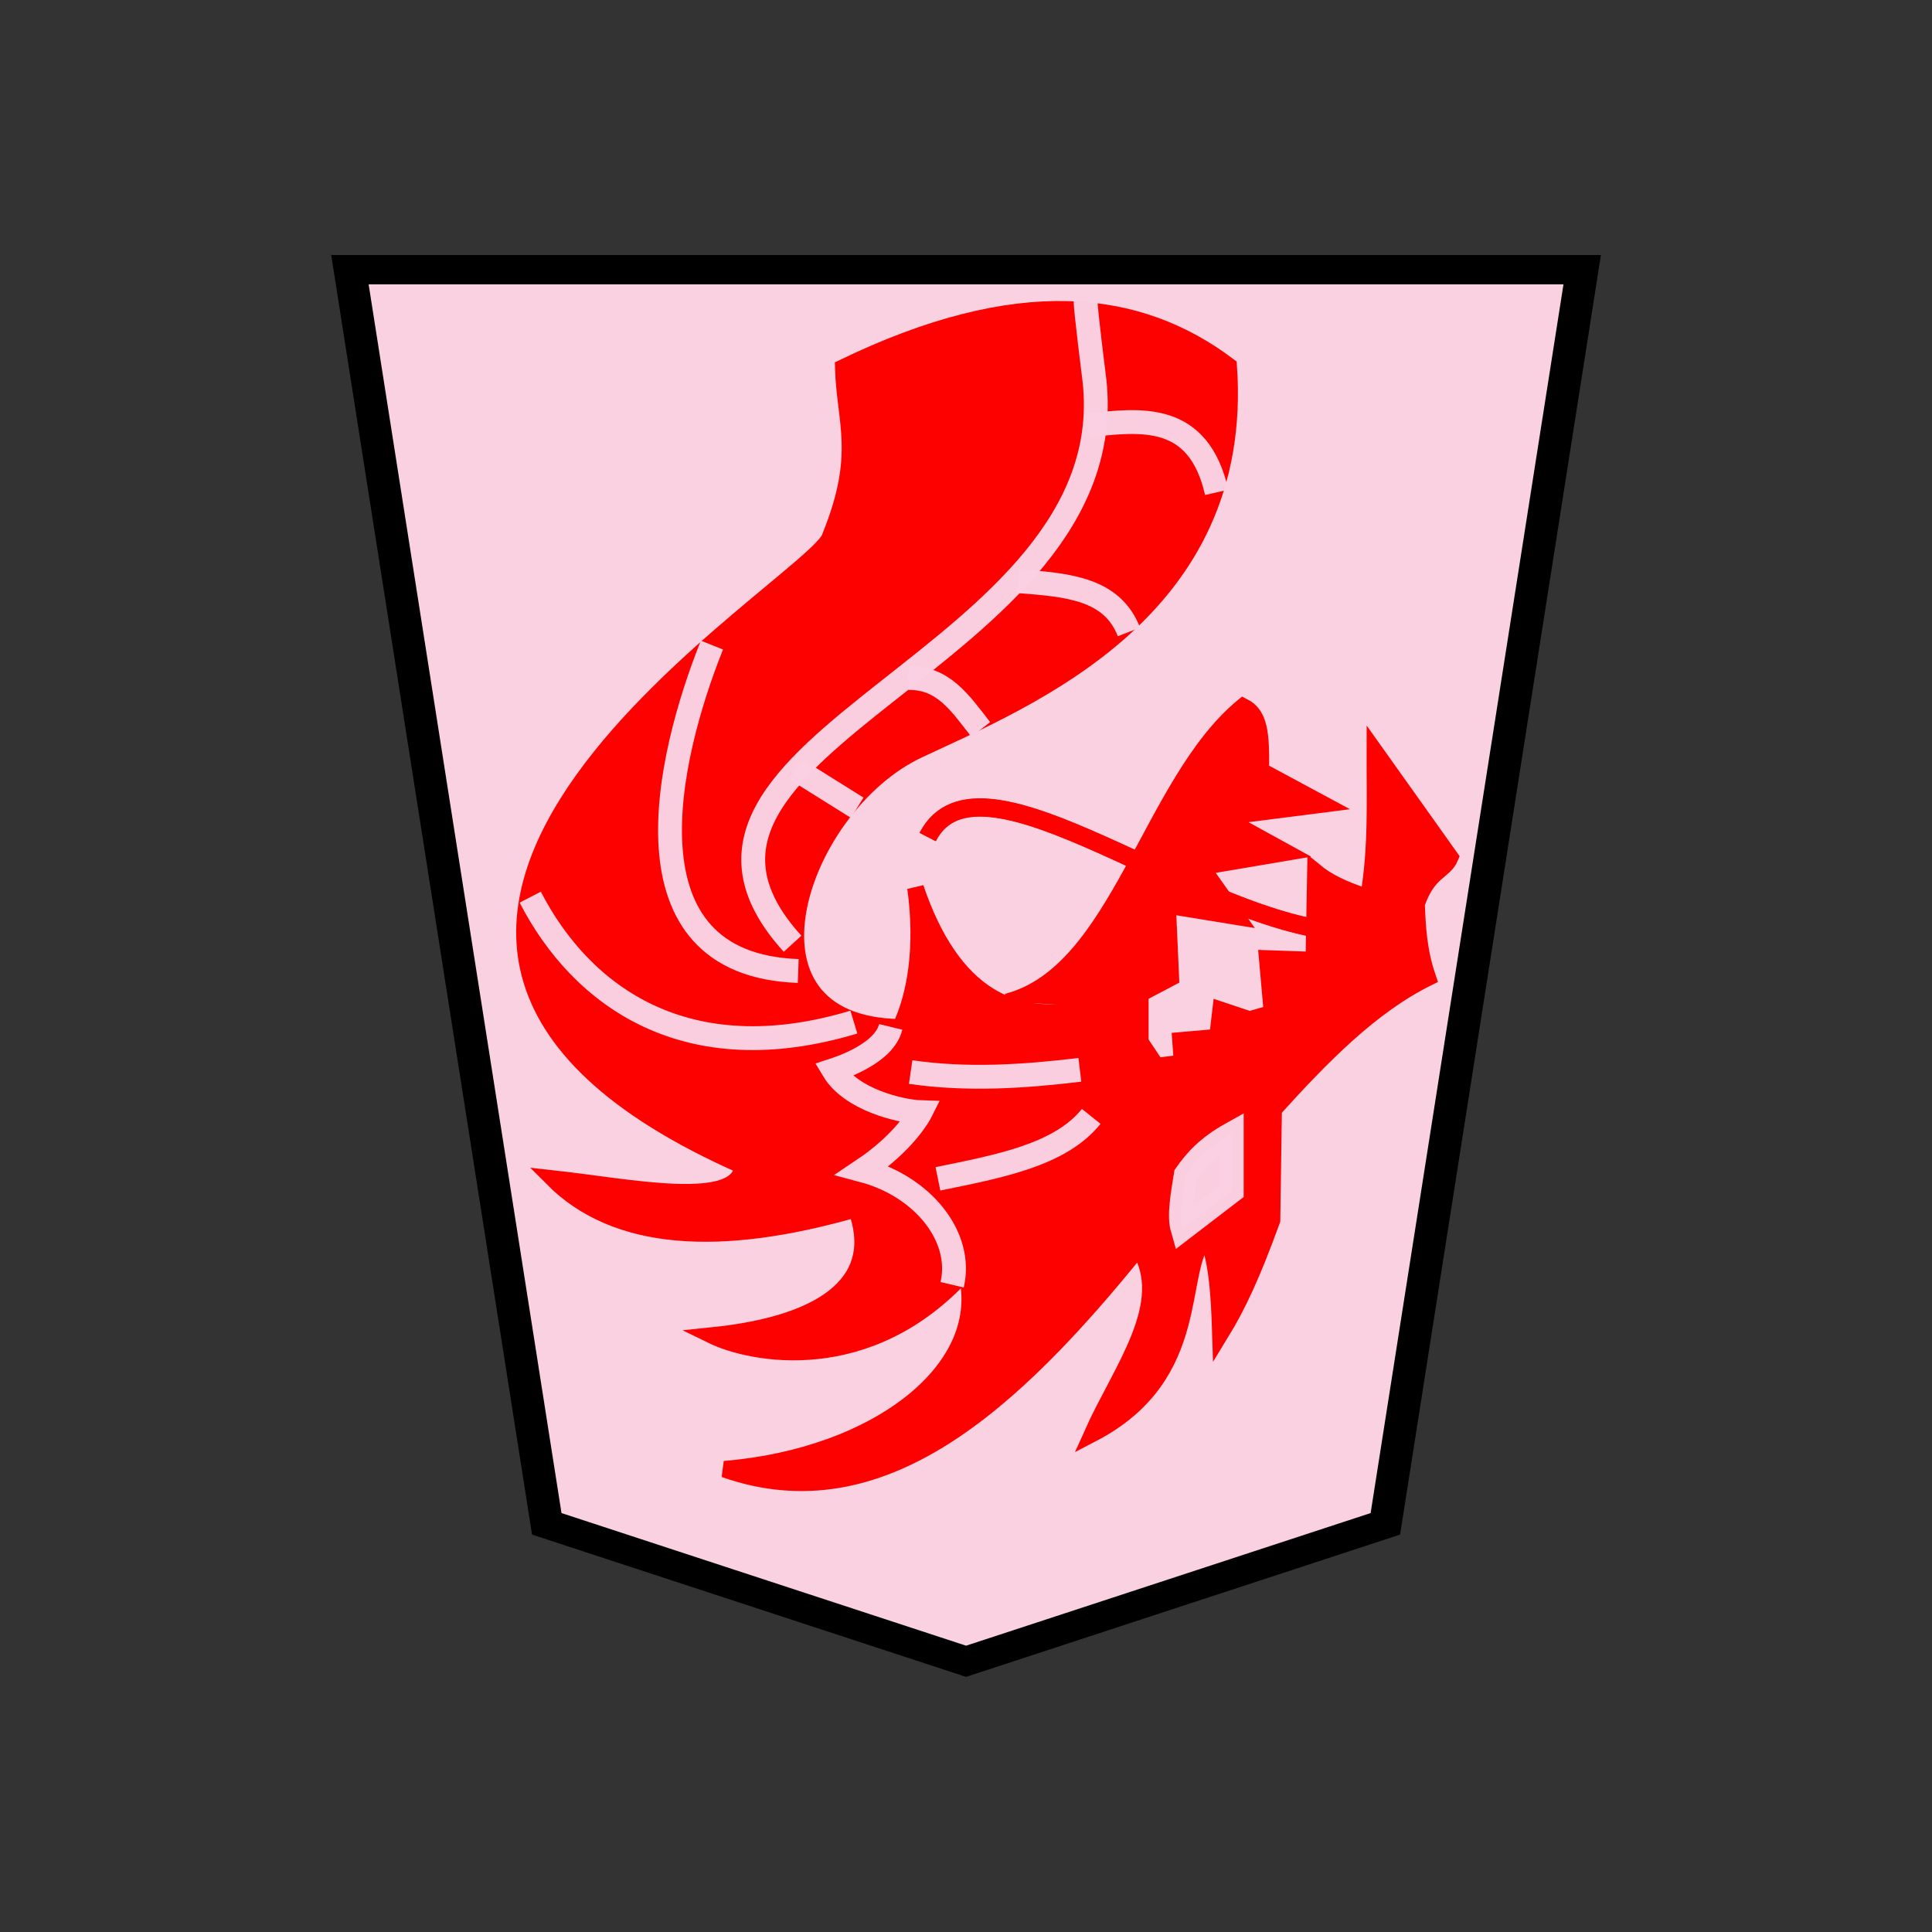 <?xml version="1.0" encoding="UTF-8" standalone="no"?>
<svg
   xmlns:dc="http://purl.org/dc/elements/1.1/"
   xmlns:cc="http://creativecommons.org/ns#"
   xmlns:rdf="http://www.w3.org/1999/02/22-rdf-syntax-ns#"
   xmlns:svg="http://www.w3.org/2000/svg"
   xmlns="http://www.w3.org/2000/svg"
   xmlns:sodipodi="http://sodipodi.sourceforge.net/DTD/sodipodi-0.dtd"
   xmlns:inkscape="http://www.inkscape.org/namespaces/inkscape"
   width="60"
   height="60"
   version="1.1"
   id="svg32"
   sodipodi:docname="1RY.svg"
   inkscape:version="1.0.1 (3bc2e813f5, 2020-09-07)">
  <rect width="100%" height="100%" fill="#333333" stroke="none"/>
  <defs
     id="defs36" />
  <sodipodi:namedview
     pagecolor="#ffffff"
     bordercolor="#666666"
     borderopacity="1"
     objecttolerance="10"
     gridtolerance="10"
     guidetolerance="10"
     inkscape:pageopacity="0"
     inkscape:pageshadow="2"
     inkscape:window-width="1366"
     inkscape:window-height="711"
     id="namedview34"
     showgrid="false"
     inkscape:zoom="9.1"
     inkscape:cx="30"
     inkscape:cy="30"
     inkscape:window-x="0"
     inkscape:window-y="0"
     inkscape:window-maximized="1"
     inkscape:current-layer="svg32" />
  <g
     opacity="0.99"
     id="g30"
     transform="translate(3.922)">
    <path
       d="m -36.762,-31.01 -13.206,4.802 -6.2,43.812 h 38.813 l -6.2,-43.812 z"
       fill="#fdd3e3"
       fill-opacity="0.992"
       stroke="#000000"
       transform="matrix(-0.986,0,0,-0.889,-10.167,24.025)"
       stroke-width="1.024"
       id="path2" />
    <g
       stroke-width="0.8"
       fill="none"
       stroke="#ffffff"
       id="g6">
      <path
         d="m 25.647,39.9 c 0.35,-1.48 -0.9,-3.056 -2.782,-3.554 1.353,-0.905 1.803,-1.806 1.803,-1.806 -0.606,-0.02 -2.156,-0.382 -2.708,-1.305 0.256,-0.084 1.582,-0.526 1.78,-1.344 m -1.144,-0.149 c -5.197,1.567 -8.455,-0.785 -10.051,-3.88 m 8.323,2.293 c -5.6,-0.195 -4.076,-6.641 -2.68,-10.121 m -0.353,12.061 c -2.318,-1.26 -4.256,-3.003 -3.42,-8.253 m 6.912,-3.279 c 1.225,-0.555 1.855,-5.25 0.987,-4.973 m -4.655,13.155 c -1.957,-7.638 10.527,-9.703 8.71,-17.281 m -5.677,17.845 c -5.778,-6.348 10.898,-8.88 9.31,-17.951 m 2.046,23.911 c -1.387,1.872 -2.616,3.934 -4.902,4.726 m 2.468,-6.771 c -1.751,0.212 -3.503,0.324 -5.255,0.07 m 5.608,1.376 c -0.965,1.206 -2.883,1.555 -4.761,1.94"
         stroke-width="0.55"
         id="path4" />
    </g>
    <path
       d="m 38.008,28.956 c -4.678,-0.157 -11.5,-6.11 -13.12,-2.962"
       fill="none"
       stroke="#ff0000"
       stroke-width="0.55"
       id="path8" />
    <path
       d="m 27.353,31.113 c 3.472,-0.893 4.417,-6.767 7.331,-9.177 0.506,0.253 0.57,0.82 0.549,1.995 l 1.945,1.047 -3.142,0.4 1.995,1.097 -2.643,0.448 1.097,1.547 -2.145,-0.35 0.1,2.245 -0.948,0.499 v 1.496 l 0.499,0.748 0.798,-0.1 -0.05,-0.698 1.147,-0.1 0.1,-0.848 0.898,0.3 0.698,-0.2 -0.15,-1.696 1.447,0.05 0.05,-2.743 c 0.326,0.266 0.79,0.532 1.646,0.798 0.265,-1.563 0.196,-2.976 0.2,-4.539 l 2.343,3.292 c -0.186,0.452 -0.692,0.412 -1.047,1.447 0.03,0.722 0.059,1.442 0.349,2.294 -1.76,0.87 -3.29,2.433 -4.788,4.09 l -0.05,3.44 c -0.627,1.719 -1.062,2.65 -1.603,3.533 -0.04,-1.278 -0.109,-2.336 -0.434,-3.058 -0.995,1.058 -0.02,4.324 -3.549,6.16 0.885,-1.98 2.538,-4.054 1.446,-5.786 -3.928,4.87 -8.017,8.595 -12.867,6.883 4.786,-0.393 8.325,-3.161 7.499,-6.154 -3.008,3.36 -6.696,2.582 -7.879,2.004 3.733,-0.385 5.259,-1.816 4.47,-3.93 -4.226,1.214 -7.461,1.03 -9.427,-0.948 2.367,0.259 5.81,0.993 5.9,-0.393 -16.565,-7.31 2.43,-18.133 2.728,-19.557 1.033,-2.554 0.447,-3.523 0.4,-5.237 5.418,-2.619 9.156,-2.176 11.97,-0.05 0.543,7.647 -6.246,10.332 -9.642,11.93 -3.72,1.752 -6.013,8.537 -0.556,8.612 0.464,-0.976 0.728,-2.452 0.472,-4.332 1.139,3.35 3.068,4.328 5.536,3.69"
       fill="#ff0000"
       stroke="#ff0000"
       stroke-width="0.513"
       id="path10" />
    <g
       stroke-width="0.8"
       id="g22">
      <path
         d="m 25.647,39.9 c 0.35,-1.48 -0.9,-3.056 -2.782,-3.554 1.353,-0.905 1.803,-1.806 1.803,-1.806 -0.606,-0.02 -2.156,-0.382 -2.708,-1.305 0.256,-0.084 1.582,-0.526 1.78,-1.344"
         fill="none"
         stroke="#fcd2e3"
         stroke-width="0.741"
         stroke-opacity="0.988"
         id="path12" />
      <g
         stroke="#ffffff"
         id="g18">
        <path
           d="m 22.596,31.742 c -5.197,1.567 -8.455,-0.785 -10.051,-3.88 m 8.323,2.293 c -5.6,-0.195 -4.076,-6.641 -2.68,-10.121"
           fill="none"
           stroke="#fcd2e3"
           stroke-width="0.741"
           stroke-opacity="0.988"
           id="path14" />
        <path
           d="M 20.692,29.309 C 15.017,23.074 31.002,20.521 30.07,11.837 30.053,11.679 29.786,9.614 29.792,9.33"
           fill="none"
           stroke="#fcd2e3"
           stroke-width="0.741"
           stroke-opacity="0.988"
           id="path16" />
      </g>
      <path
         d="m 29.614,33.224 c -1.751,0.212 -3.503,0.324 -5.255,0.07 m 5.608,1.376 c -0.965,1.206 -2.883,1.555 -4.761,1.94"
         fill="none"
         stroke="#fcd2e3"
         stroke-width="0.741"
         stroke-opacity="0.988"
         id="path20" />
    </g>
    <path
       d="m 32.802,38.163 1.529,-1.172 v -1.783 c -0.772,0.431 -1.131,0.853 -1.427,1.274 -0.101,0.628 -0.22,1.273 -0.102,1.681 z"
       fill="#fcd2e3"
       fill-opacity="0.988"
       stroke="#fcd2e3"
       stroke-width="0.741"
       stroke-opacity="0.988"
       id="path24" />
    <path
       d="m 38.008,28.956 c -4.678,-0.157 -11.5,-6.11 -13.12,-2.962"
       fill="none"
       stroke="#ff0000"
       stroke-width="0.57"
       id="path26" />
    <path
       d="m 22.698,25.084 -1.907,-1.193 m 5.744,-1.238 c -0.677,-0.875 -1.176,-1.606 -2.246,-1.598 m 6.849,-1.43 C 30.616,18.281 29.258,18.167 27.7,18.049 m 6.164,-2.759 c -0.565,-2.47 -2.31,-2.27 -4,-2.078"
       fill="none"
       stroke="#fcd2e3"
       stroke-width="0.741"
       stroke-opacity="0.988"
       id="path28" />
  </g>
</svg>
